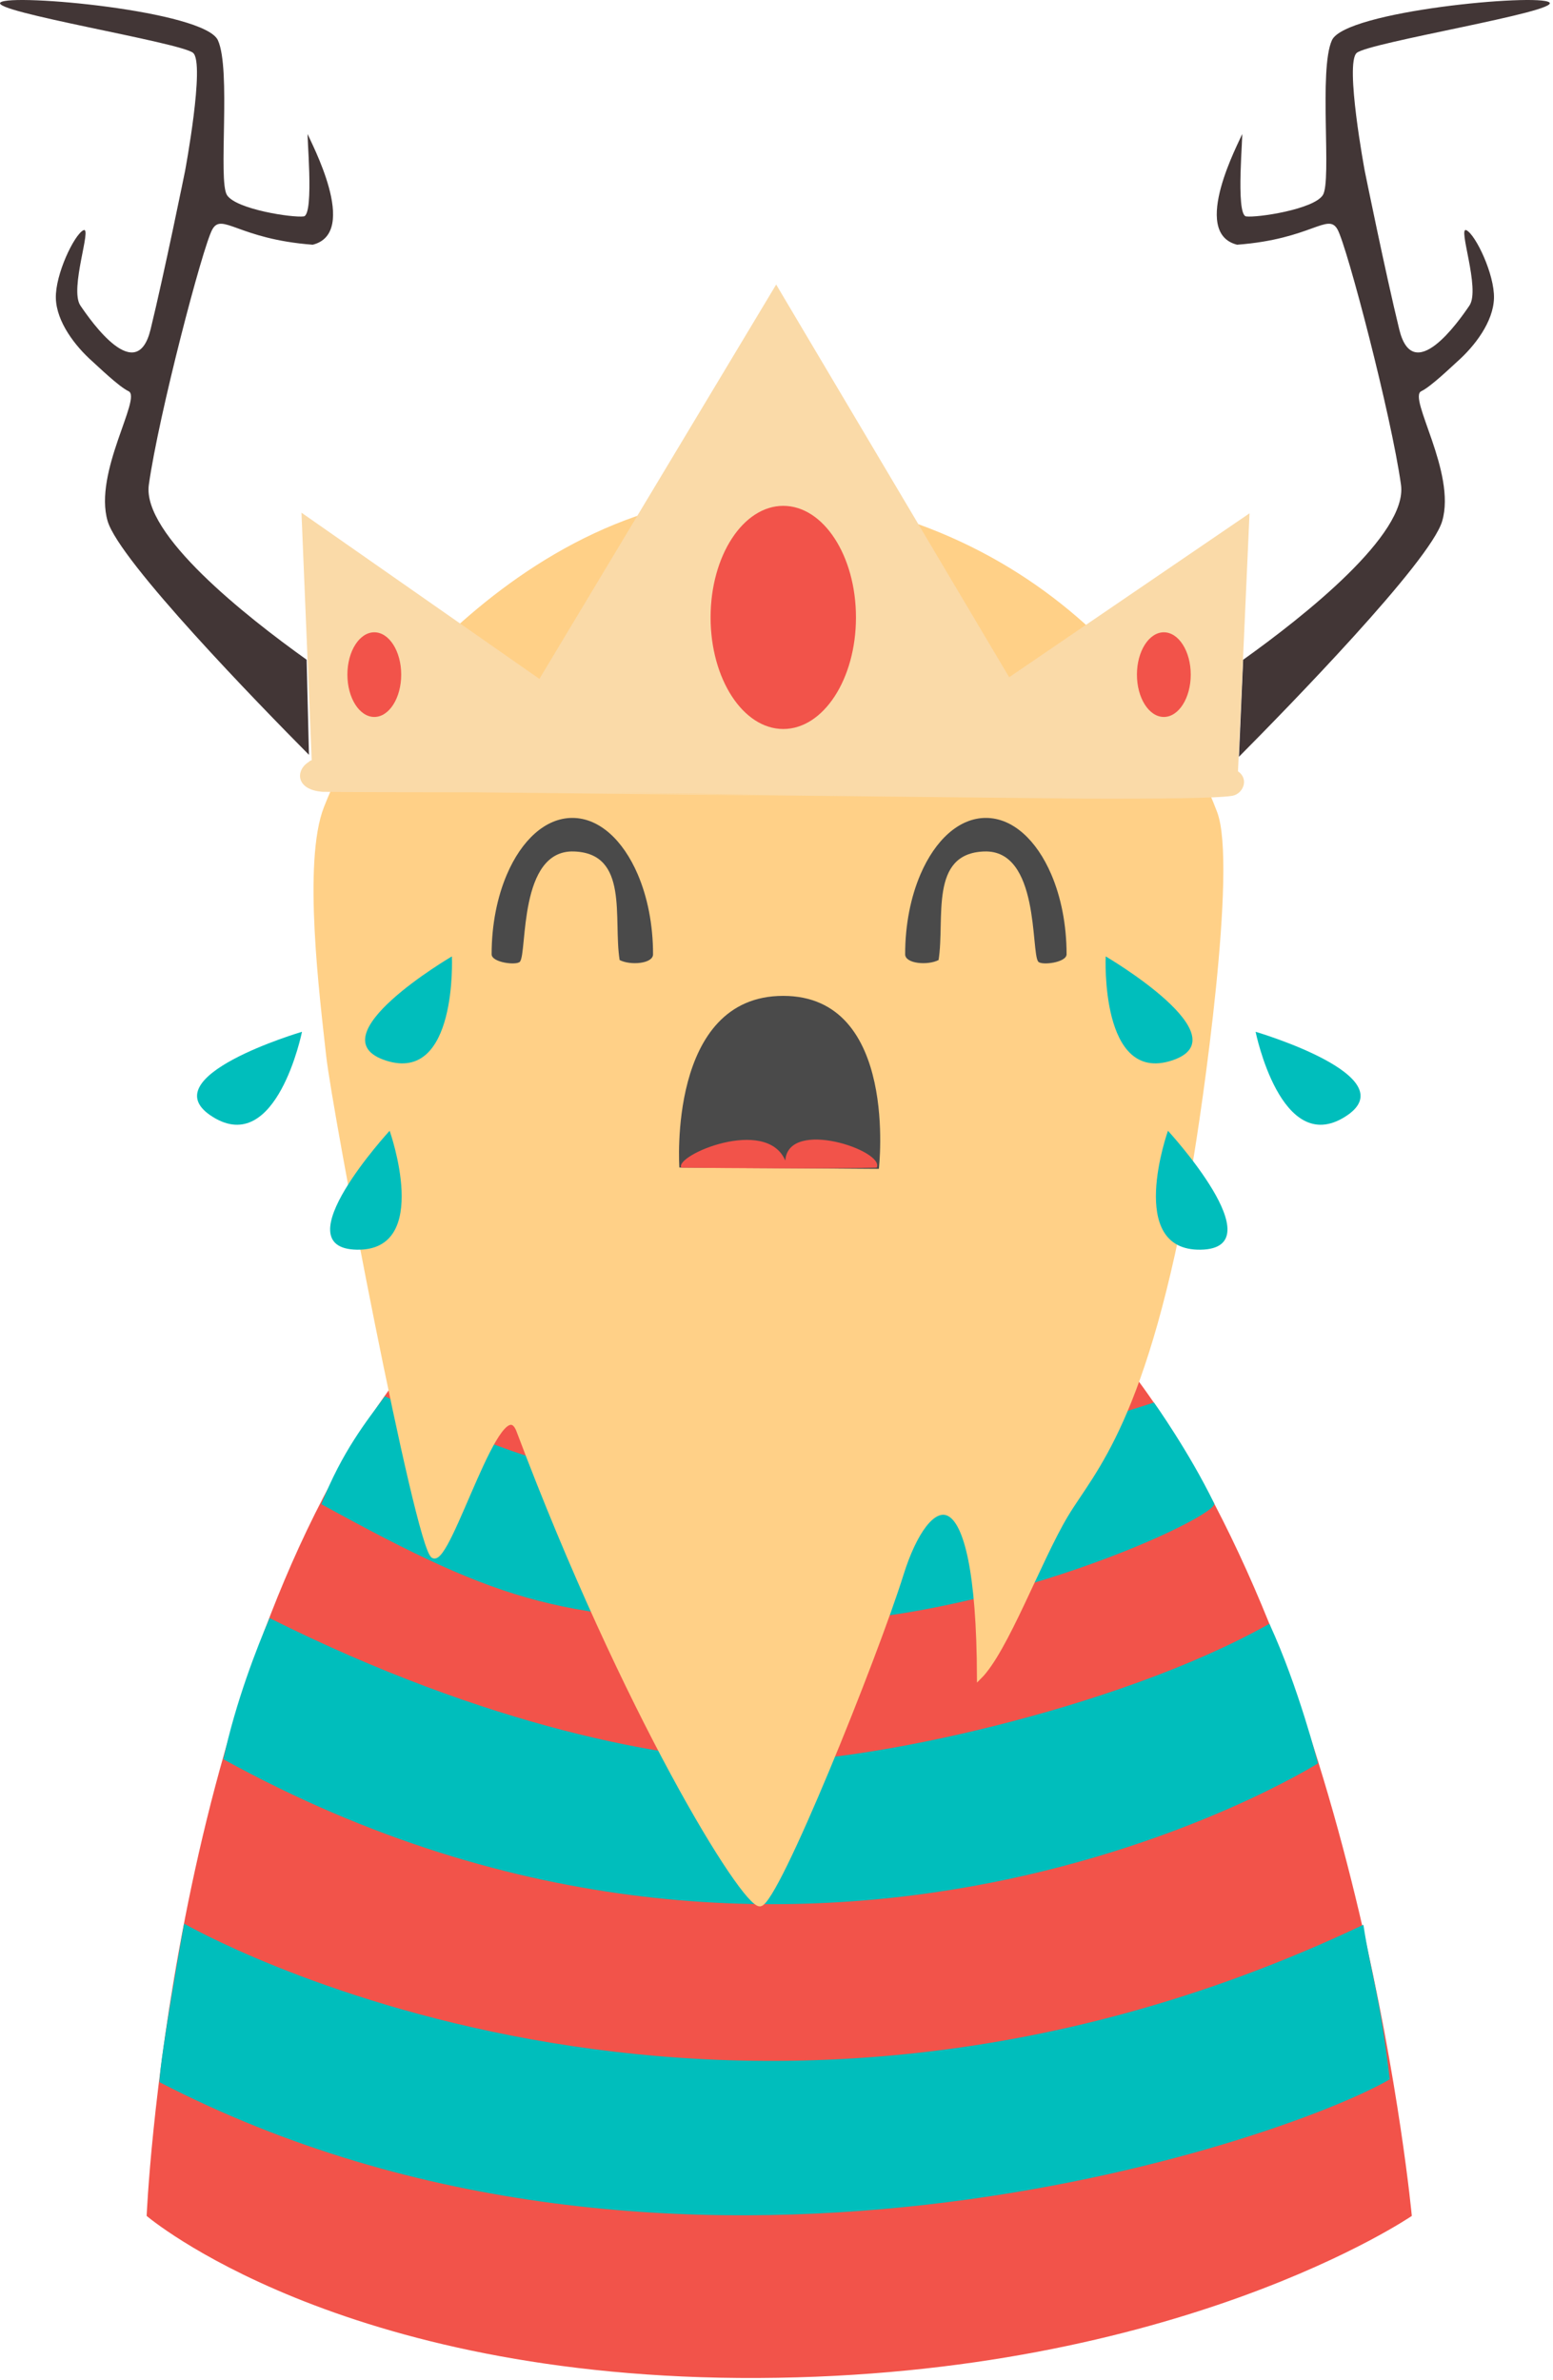 <?xml version="1.0" encoding="UTF-8" standalone="no"?>
<svg width="338px" height="518px" viewBox="0 0 338 518" version="1.1" xmlns="http://www.w3.org/2000/svg" xmlns:xlink="http://www.w3.org/1999/xlink">
    <!-- Generator: Sketch 42 (36781) - http://www.bohemiancoding.com/sketch -->
    <title>Group 41</title>
    <desc>Created with Sketch.</desc>
    <defs></defs>
    <g id="Characters" stroke="none" stroke-width="1" fill="none" fill-rule="evenodd">
        <g id="Group-41">
            <g id="Resin">
                <g id="Striped-Shirt" transform="translate(31.8, 300.163)">
                    <path d="M52.769,2.444 C4.875,68.95 0.117,182.078 0.117,182.078 C0.117,182.078 41.873,217.767 133.22,217.349 C224.568,216.93 275.471,182.078 275.471,182.078 C275.471,182.078 264.729,66.42 215.883,0.249" id="Path-5" fill="#F2534A"></path>
                    <path d="M26.873,51.975 C74.607,75.865 113.488,82.707 134.244,83.186 C155,83.666 210.938,72.1 244.475,53.212 C250.791,66.878 255.041,83.595 255.041,83.595 C255.041,83.595 144.701,153.145 16.81,82.689 C19.508,70.152 24.167,58.276 26.873,51.975 Z" id="Path-45" fill="#00BEBC"></path>
                    <path d="M51.974,3.706 C99.708,27.596 120.055,22.663 138.416,24.056 C156.778,25.448 219.354,5.065 219.354,5.065 C219.354,5.065 226.959,15.708 232.421,26.955 C234.444,29.407 183.043,53.874 136.882,53.106 C90.722,52.338 78.537,49.435 38.138,27.179 C42.712,15.655 47.943,9.174 51.974,3.706 Z" id="Path-45" fill="#00BEBC"></path>
                    <path d="M8.268,118.469 C8.268,118.469 3.03,147.37 2.91,152.969 C114.967,211.006 246.658,166.259 270.661,152.367 C268.548,134.043 266.545,129.311 264.935,118.724 C124.074,185.522 8.268,118.469 8.268,118.469 Z" id="Path-46" fill="#00BEBC"></path>
                </g>
                <path d="M72.78,171.52 C72.152,172.923 71.554,174.343 70.987,175.779 C66.328,187.584 70.127,217.277 71.478,229.65 C72.828,242.022 90.816,336.58 94.291,338.608 C97.765,340.636 108.882,300.702 112.909,311.404 C135.92,372.556 161.802,414.612 165.402,414.384 C169.001,414.156 190.535,360.578 196.174,342.543 C201.814,324.507 212.969,318.465 213.127,364.986 C218.91,359.283 226.091,339.581 232.002,329.707 C237.913,319.833 249.3,309.456 258.899,254.143 C261.104,241.434 268.814,188.386 264.427,176.884 C263.902,175.508 263.349,174.146 262.768,172.799 C262.768,172.799 242.565,120.734 180.701,109.445 C118.838,98.156 77.612,161.832 77.612,161.832" id="Beard" stroke="#FFD087" fill="#FFD087"></path>
                <path d="M270.562,143.58 C283.852,134.087 306.421,116.242 304.917,105.501 C302.793,90.338 293.195,53.693 291.102,49.933 C289.01,46.173 285.414,52.047 269.25,53.256 C258.899,50.666 269.874,30.596 270.293,29.282 C270.713,27.968 268.798,46.778 271.216,47.097 C273.629,47.416 285.922,45.564 287.909,42.456 C289.895,39.348 286.968,15.139 289.887,8.753 C292.806,2.367 334.772,-1.46 337.207,0.527 C339.643,2.513 297.901,9.24 295.278,11.516 C292.656,13.793 297.034,37.221 297.034,37.221 C297.034,37.221 301.532,59.391 304.544,71.712 C307.556,84.034 317.371,70.102 319.814,66.495 C322.258,62.887 317.155,49.08 319.175,50.113 C321.195,51.147 325.294,59.745 325.154,64.894 C325.015,70.042 320.974,75.307 317.192,78.662 C316.108,79.623 311.445,84.146 309.33,85.139 C306.366,86.531 316.99,102.827 313.885,113.403 C311.293,122.229 279.949,154.32 269.649,164.697" id="Right-Antler" fill="#423636"></path>
                <path d="M66.735,143.571 C53.443,134.075 30.889,116.239 32.393,105.501 C34.517,90.338 44.115,53.693 46.208,49.933 C48.3,46.173 51.896,52.047 68.06,53.256 C78.411,50.666 67.436,30.596 67.016,29.282 C66.597,27.968 68.512,46.778 66.094,47.097 C63.681,47.416 51.388,45.564 49.401,42.456 C47.415,39.348 50.342,15.139 47.423,8.753 C44.504,2.367 2.538,-1.46 0.103,0.527 C-2.333,2.513 39.409,9.24 42.032,11.516 C44.654,13.793 40.276,37.221 40.276,37.221 C40.276,37.221 35.778,59.391 32.766,71.712 C29.754,84.034 19.939,70.102 17.496,66.495 C15.052,62.887 20.155,49.08 18.135,50.113 C16.115,51.147 12.016,59.745 12.156,64.894 C12.295,70.042 16.336,75.307 20.118,78.662 C21.202,79.623 25.865,84.146 27.98,85.139 C30.944,86.531 20.32,102.827 23.425,113.403 C25.982,122.112 56.533,153.472 67.24,164.271" id="Left-Antler" fill="#423636"></path>
                <g id="Crown" transform="translate(65, 61)">
                    <path d="M38.224,111.429 C23.026,111.4 11.02,111.412 5.212,111.321 C-0.766,110.883 -0.681,106.513 2.234,104.805 C2.294,104.676 2.498,104.554 2.841,104.44 L0.613,50.575 L52.395,86.746 L103.928,0.923 L154.639,86.385 L206.95,50.711 L204.44,106.853 C206.964,108.629 205.469,111.787 203.223,112.184 C200.155,112.726 186.941,112.862 170.531,112.8 M140.288,112.452 C124.729,112.263 110.863,112.111 100.933,111.938 C89.167,111.732 77.247,111.61 65.94,111.537" fill="#FADAA8"></path>
                    <ellipse id="Oval-9" fill="#F2534A" cx="188.301" cy="85.817" rx="5.855" ry="9.211"></ellipse>
                    <ellipse id="Oval-9" fill="#F2534A" cx="105.474" cy="73.368" rx="15.821" ry="24.282"></ellipse>
                    <ellipse id="Oval-9" fill="#F2534A" cx="16.464" cy="85.817" rx="5.855" ry="9.211"></ellipse>
                </g>
                <path d="M147.857,217.016 L191.279,216.73 C191.279,216.73 195.684,254.366 170.465,254.375 C145.247,254.384 147.857,217.016 147.857,217.016 Z" id="Path-5" fill="#4A4A4A" transform="translate(169.677, 235.552) scale(1, -1) translate(-169.677, -235.552) "></path>
                <path d="M170.913,252.572 C171.562,243.258 192.713,250.464 190.799,254.112 C178.582,254.414 159.08,254.218 148.276,254.112 C146.745,251.425 166.8,242.895 170.913,252.572 Z" id="Path-11" fill="#F2534A"></path>
            </g>
            <path d="M204.274,208.926 C205.707,199.928 202.159,185.696 214.232,185.302 C226.305,184.907 224.355,207.272 225.962,209.28 C226.678,210.153 232.133,209.493 232.133,207.676 C232.133,201.184 230.899,195.179 228.805,190.293 C225.614,182.845 220.425,178 214.566,178 C208.715,178 203.532,182.833 200.339,190.265 C198.239,195.156 197,201.171 197,207.676 C197,209.771 202.004,210.13 204.274,208.926 Z" id="Oval-3" fill="#4A4A4A"></path>
            <path d="M114.274,208.926 C115.707,199.928 112.159,185.696 124.232,185.302 C136.305,184.907 134.355,207.272 135.962,209.28 C136.678,210.153 142.133,209.493 142.133,207.676 C142.133,201.184 140.899,195.179 138.805,190.293 C135.614,182.845 130.425,178 124.566,178 C118.715,178 113.532,182.833 110.339,190.265 C108.239,195.156 107,201.171 107,207.676 C107,209.771 112.004,210.13 114.274,208.926 Z" id="Oval-3" fill="#4A4A4A" transform="translate(124.566, 193.831) scale(-1, 1) translate(-124.566, -193.831) "></path>
            <g id="Group-40" transform="translate(41, 204)" fill="#00BEBC">
                <path d="M53.575,2 C53.575,2 30.468,28 46.9,28 C63.332,28 53.575,2 53.575,2 Z" id="Path-16" transform="translate(48.725, 15) rotate(18) translate(-48.725, -15) "></path>
                <path d="M18.575,16 C18.575,16 -4.532,42 11.9,42 C28.332,42 18.575,16 18.575,16 Z" id="Path-16" transform="translate(13.725, 29) rotate(32) translate(-13.725, -29) "></path>
                <path d="M43.575,42 C43.575,42 20.468,68 36.9,68 C53.332,68 43.575,42 43.575,42 Z" id="Path-16" transform="translate(38.725, 55) rotate(1) translate(-38.725, -55) "></path>
            </g>
            <g id="Group-40" transform="translate(267.5, 238.5) scale(-1, 1) translate(-267.5, -238.5) translate(237, 204)" fill="#00BEBC">
                <path d="M53.575,2 C53.575,2 30.468,28 46.9,28 C63.332,28 53.575,2 53.575,2 Z" id="Path-16" transform="translate(48.725, 15) rotate(18) translate(-48.725, -15) "></path>
                <path d="M18.575,16 C18.575,16 -4.532,42 11.9,42 C28.332,42 18.575,16 18.575,16 Z" id="Path-16" transform="translate(13.725, 29) rotate(32) translate(-13.725, -29) "></path>
                <path d="M43.575,42 C43.575,42 20.468,68 36.9,68 C53.332,68 43.575,42 43.575,42 Z" id="Path-16" transform="translate(38.725, 55) rotate(1) translate(-38.725, -55) "></path>
            </g>
        </g>
    </g>
</svg>